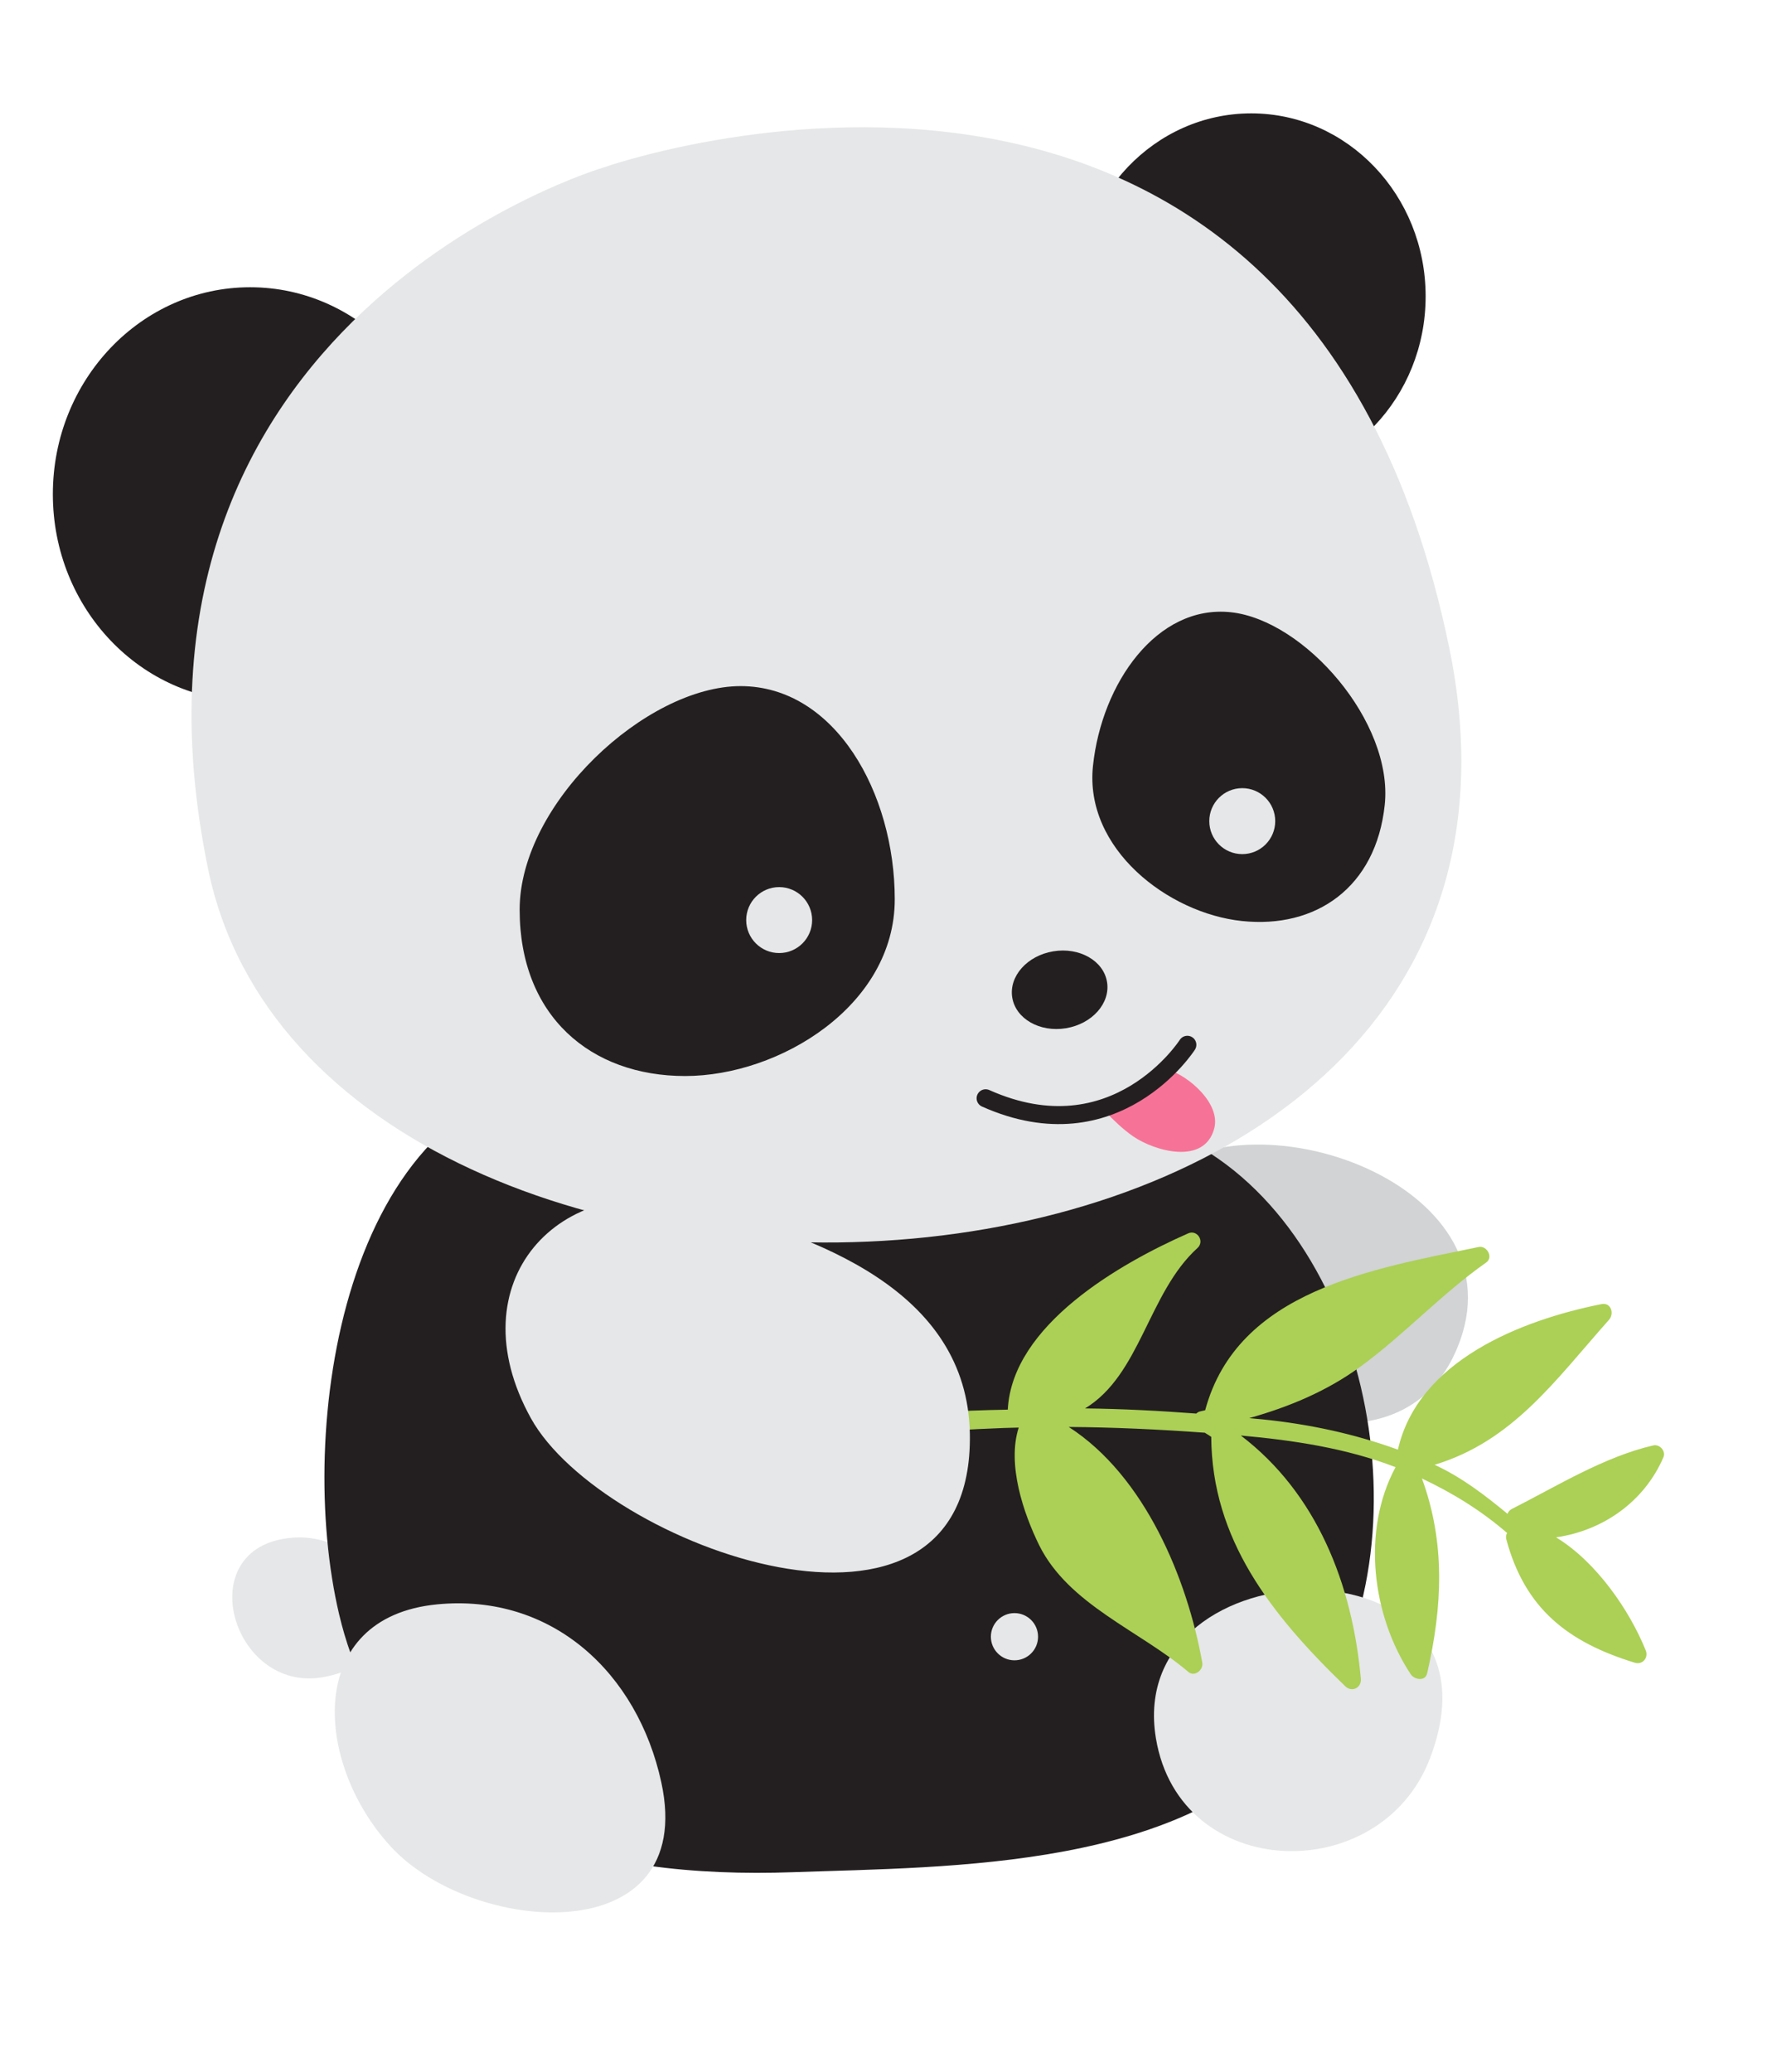 <svg xmlns="http://www.w3.org/2000/svg" xmlns:xlink="http://www.w3.org/1999/xlink" version="1.1" id="Calque_1" x="0" y="0" width="172" height="201" viewBox="0 0 172 201" enable-background="new 0 0 172 201" xml:space="preserve">
  <ellipse fill="#231F20" cx="121.45" cy="28.75" rx="16.93" ry="17.75"/>
  <ellipse fill="#231F20" cx="24.28" cy="47.95" rx="19.15" ry="20.08"/>
  <path fill="#E6E7E8" d="M31.33 162.73c10.29-1.79 5.69-14.28-3.02-13.53C18.4 150.06 22.49 164.27 31.33 162.73z"/>
  <path fill="#D1D3D4" d="M112.26 113.97c10.05-7.84 34.73 0.99 29.51 15.97C134.48 150.85 96.32 126.41 112.26 113.97z"/>
  <path fill="#231F20" d="M32.92 156.64c5.03 21.25 25.31 25.67 44.02 25.01 15.44-0.55 38.48-0.24 49.36-13.87 12.62-15.8 7.61-46.05-9.57-56.34 -16.11-9.66-43.19-8.81-61.4-7.11C33.26 106.38 28.67 138.68 32.92 156.64z"/>
  <circle fill="#E6E7E8" cx="98.47" cy="158.8" r="2.29"/>
  <path fill="#E6E7E8" d="M64.19 172.93c3.58 16.49-18.34 14.88-26.28 6.21 -7.44-8.11-8.35-22.23 4.53-23.48C53.6 154.58 61.89 162.33 64.19 172.93z"/>
  <path fill="#E6E7E8" d="M138.79 170.63c-4.81 12.53-24.27 12-26.59-1.97C109.03 149.49 147.2 148.73 138.79 170.63z"/>
  <path fill="#ABD055" d="M116.23 121.09c-4.78 4.34-5.52 12.3-10.91 15.56 3.6 0.04 7.2 0.23 10.8 0.5 0.1-0.1 0.24-0.19 0.42-0.22 0.15-0.03 0.29-0.06 0.44-0.1 3.14-11.67 16.35-13.72 26.54-15.84 0.8-0.17 1.47 1 0.73 1.51 -4.33 3.04-7.92 6.97-12.19 10.09 -3.26 2.39-6.96 3.92-10.8 5 0.42 0.05 0.84 0.08 1.26 0.12 4.53 0.46 8.93 1.4 13.17 2.94 1.95-8.62 11.93-12.56 19.76-14.12 0.93-0.18 1.26 0.92 0.73 1.52 -5.23 5.88-9.33 11.77-16.93 14.07 2.66 1.23 4.9 2.96 7.08 4.76 0.06-0.19 0.19-0.35 0.41-0.47 4.33-2.19 8.98-5.08 13.74-6.17 0.62-0.14 1.24 0.55 0.98 1.15 -1.87 4.34-5.9 7.12-10.42 7.77 3.92 2.38 7.14 7.1 8.7 10.96 0.3 0.72-0.31 1.44-1.07 1.2 -6.49-1.99-10.66-5.25-12.46-11.97 -0.06-0.24-0.02-0.45 0.08-0.61 -2.52-2.18-5.25-3.86-8.27-5.29 2.28 6.22 2 12.38 0.51 18.89 -0.19 0.84-1.25 0.63-1.6 0.1 -3.77-5.7-4.78-13.94-1.47-20.09 -4.78-1.84-9.91-2.61-15.02-3.07 7.36 5.6 10.82 14.39 11.65 23.6 0.08 0.88-0.87 1.35-1.51 0.73 -7.23-6.98-12.96-14.28-13.01-24.2 -0.19-0.12-0.38-0.26-0.58-0.37 -0.01-0.01-0.02-0.02-0.03-0.03 -4.4-0.32-8.81-0.53-13.22-0.56 7.38 4.75 11.51 14.73 12.96 22.88 0.12 0.69-0.74 1.4-1.35 0.89 -4.69-4-11.62-6.51-14.49-12.31 -1.51-3.08-3.13-7.82-1.98-11.4 -0.49 0.01-0.98 0.02-1.47 0.04 -3.34 0.12-6.63 0.32-9.95 0.76 -1.2 0.16-2.4 0.25-3.55 0.01 0.24-0.48 0.4-1.04 0.47-1.61 1.98 0.47 4.57-0.4 6.46-0.6 2.29-0.24 4.64-0.29 6.98-0.34 0.42-8.22 10.91-14.19 17.48-17.09C116.18 119.25 116.97 120.42 116.23 121.09z"/>
  <path fill="#E6E7E8" d="M94.14 139.13c0.39 24.06-35.73 10.91-42.61-1.53 -7.3-13.19 2.73-24.06 15.84-20.71C79.13 119.89 93.91 125.12 94.14 139.13z"/>
  <path fill="#E6E7E8" d="M58.61 16.24c0 0 67.5-23.86 82.05 46.55S31.26 137.85 20.2 84.32C9.15 30.78 58.61 16.24 58.61 16.24z"/>
  <path fill="#E6E7E8" d="M86.85 87.25c0 10.31-11.17 17.15-20.35 17.15s-16.06-5.83-16.06-16.14c0-10.31 12.28-21.69 21.45-21.69C81.07 66.58 86.85 76.95 86.85 87.25z"/>
  <path fill="#231F20" d="M86.85 87.25c0 10.31-11.17 17.15-20.35 17.15s-16.06-5.83-16.06-16.14c0-10.31 12.28-21.69 21.45-21.69C81.07 66.58 86.85 76.95 86.85 87.25z"/>
  <path fill="#231F20" d="M106.09 74.31c-0.85 8.04 7.3 14.3 14.46 15.05 7.16 0.76 13.01-3.23 13.86-11.27 0.85-8.04-7.79-17.93-14.95-18.69C112.3 58.65 106.94 66.27 106.09 74.31z"/>
  <circle fill="#E6E7E8" cx="120.58" cy="79.67" r="3.2"/>
  <circle fill="#E6E7E8" cx="75.63" cy="89.27" r="3.2"/>
  <ellipse transform="matrix(0.987 -0.163 0.163 0.987 -14.29 18.082)" fill="#231F20" cx="102.84" cy="95.96" rx="4.66" ry="3.78"/>
  <path fill="#F67397" d="M113.35 103.77c2.06 0.63 5.15 3.32 4.51 5.72 -0.96 3.6-5.83 2.18-7.89 0.75 -0.98-0.68-1.86-1.54-2.71-2.41 2.3-1.16 4.34-2.82 5.78-4.16C113.12 103.7 113.23 103.73 113.35 103.77z"/>
  <path fill="none" stroke="#231F20" stroke-width="1.75" stroke-linecap="round" stroke-linejoin="round" stroke-miterlimit="10" d="M115.25 101.37c0 0-6.94 10.84-19.58 5.19"/>
</svg>
